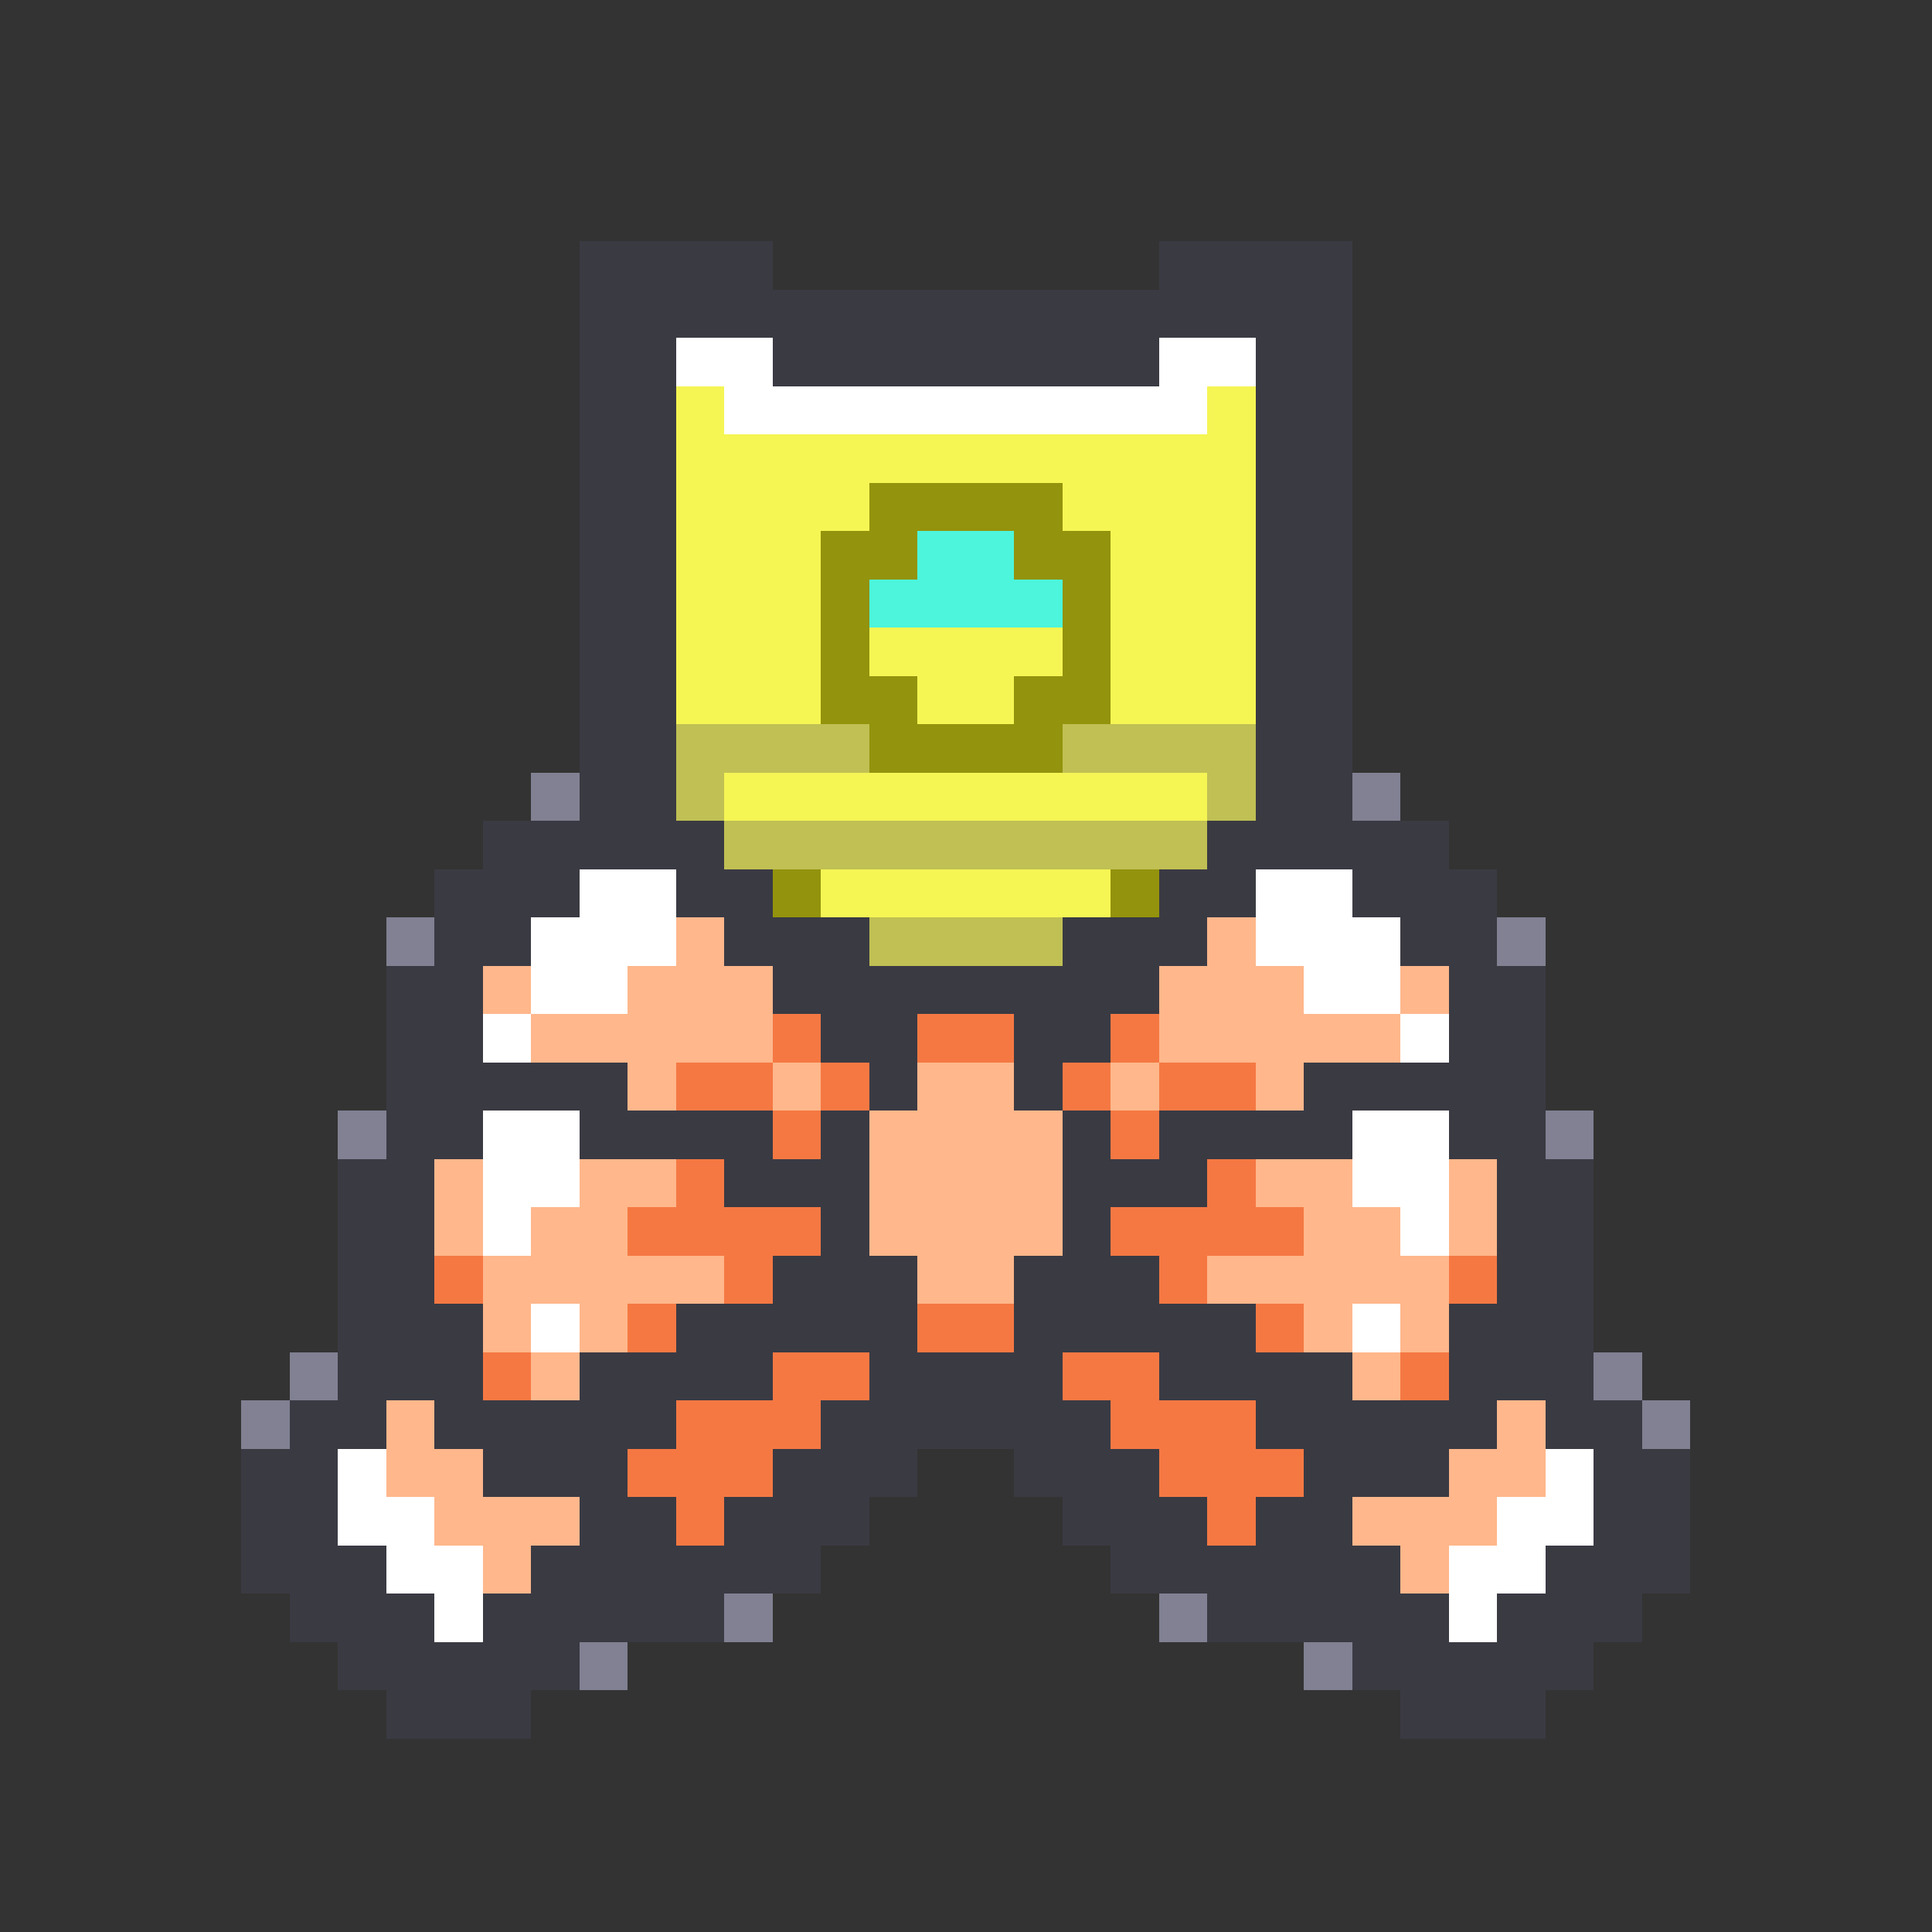 <svg xmlns="http://www.w3.org/2000/svg" viewBox="0 -0.5 40 40" shape-rendering="crispEdges">
<rect x="0" y="-0.5" width="40" height="40" fill="#333333" stroke="none"/>
<path stroke="#3a3a43" d="M12 5h4M24 5h4M12 6h16M12 7h2M16 7h8M26 7h2M12 8h2M26 8h2M12 9h2M26 9h2M12 10h2M26 10h2M12 11h2M26 11h2M12 12h2M26 12h2M12 13h2M26 13h2M12 14h2M26 14h2M12 15h2M26 15h2M12 16h2M26 16h2M10 17h5M25 17h5M9 18h3M14 18h2M24 18h2M28 18h3M9 19h2M15 19h3M22 19h3M29 19h2M8 20h2M16 20h8M30 20h2M8 21h2M17 21h2M21 21h2M30 21h2M8 22h5M18 22h1M21 22h1M27 22h5M8 23h2M12 23h4M17 23h1M22 23h1M24 23h4M30 23h2M7 24h2M15 24h3M22 24h3M31 24h2M7 25h2M17 25h1M22 25h1M31 25h2M7 26h2M16 26h3M21 26h3M31 26h2M7 27h3M14 27h5M21 27h5M30 27h3M7 28h3M12 28h4M18 28h4M24 28h4M30 28h3M6 29h2M9 29h5M17 29h6M26 29h5M32 29h2M5 30h2M10 30h3M16 30h3M21 30h3M27 30h3M33 30h2M5 31h2M12 31h2M15 31h3M22 31h3M26 31h2M33 31h2M5 32h3M11 32h6M23 32h6M32 32h3M6 33h3M10 33h5M25 33h5M31 33h3M7 34h5M28 34h5M8 35h3M29 35h3" />
<path stroke="#ffffff" d="M14 7h2M24 7h2M15 8h10M12 18h2M26 18h2M11 19h3M26 19h3M11 20h2M27 20h2M10 21h1M29 21h1M10 23h2M28 23h2M10 24h2M28 24h2M10 25h1M29 25h1M11 27h1M28 27h1M7 30h1M32 30h1M7 31h2M31 31h2M8 32h2M30 32h2M9 33h1M30 33h1" />
<path stroke="#f5f554" d="M14 8h1M25 8h1M14 9h12M14 10h4M22 10h4M14 11h3M23 11h3M14 12h3M23 12h3M14 13h3M18 13h4M23 13h3M14 14h3M19 14h2M23 14h3M15 16h10M17 18h6" />
<path stroke="#93930d" d="M18 10h4M17 11h2M21 11h2M17 12h1M22 12h1M17 13h1M22 13h1M17 14h2M21 14h2M18 15h4M16 18h1M23 18h1" />
<path stroke="#4cf5db" d="M19 11h2M18 12h4" />
<path stroke="#c0c054" d="M14 15h4M22 15h4M14 16h1M25 16h1M15 17h10M18 19h4" />
<path stroke="#818193" d="M11 16h1M28 16h1M8 19h1M31 19h1M7 23h1M32 23h1M6 28h1M33 28h1M5 29h1M34 29h1M15 33h1M24 33h1M12 34h1M27 34h1" />
<path stroke="#ffb78b" d="M14 19h1M25 19h1M10 20h1M13 20h3M24 20h3M29 20h1M11 21h5M24 21h5M13 22h1M16 22h1M19 22h2M23 22h1M26 22h1M18 23h4M9 24h1M12 24h2M18 24h4M26 24h2M30 24h1M9 25h1M11 25h2M18 25h4M27 25h2M30 25h1M10 26h5M19 26h2M25 26h5M10 27h1M12 27h1M27 27h1M29 27h1M11 28h1M28 28h1M8 29h1M31 29h1M8 30h2M30 30h2M9 31h3M28 31h3M10 32h1M29 32h1" />
<path stroke="#f57843" d="M16 21h1M19 21h2M23 21h1M14 22h2M17 22h1M22 22h1M24 22h2M16 23h1M23 23h1M14 24h1M25 24h1M13 25h4M23 25h4M9 26h1M15 26h1M24 26h1M30 26h1M13 27h1M19 27h2M26 27h1M10 28h1M16 28h2M22 28h2M29 28h1M14 29h3M23 29h3M13 30h3M24 30h3M14 31h1M25 31h1" />
</svg>